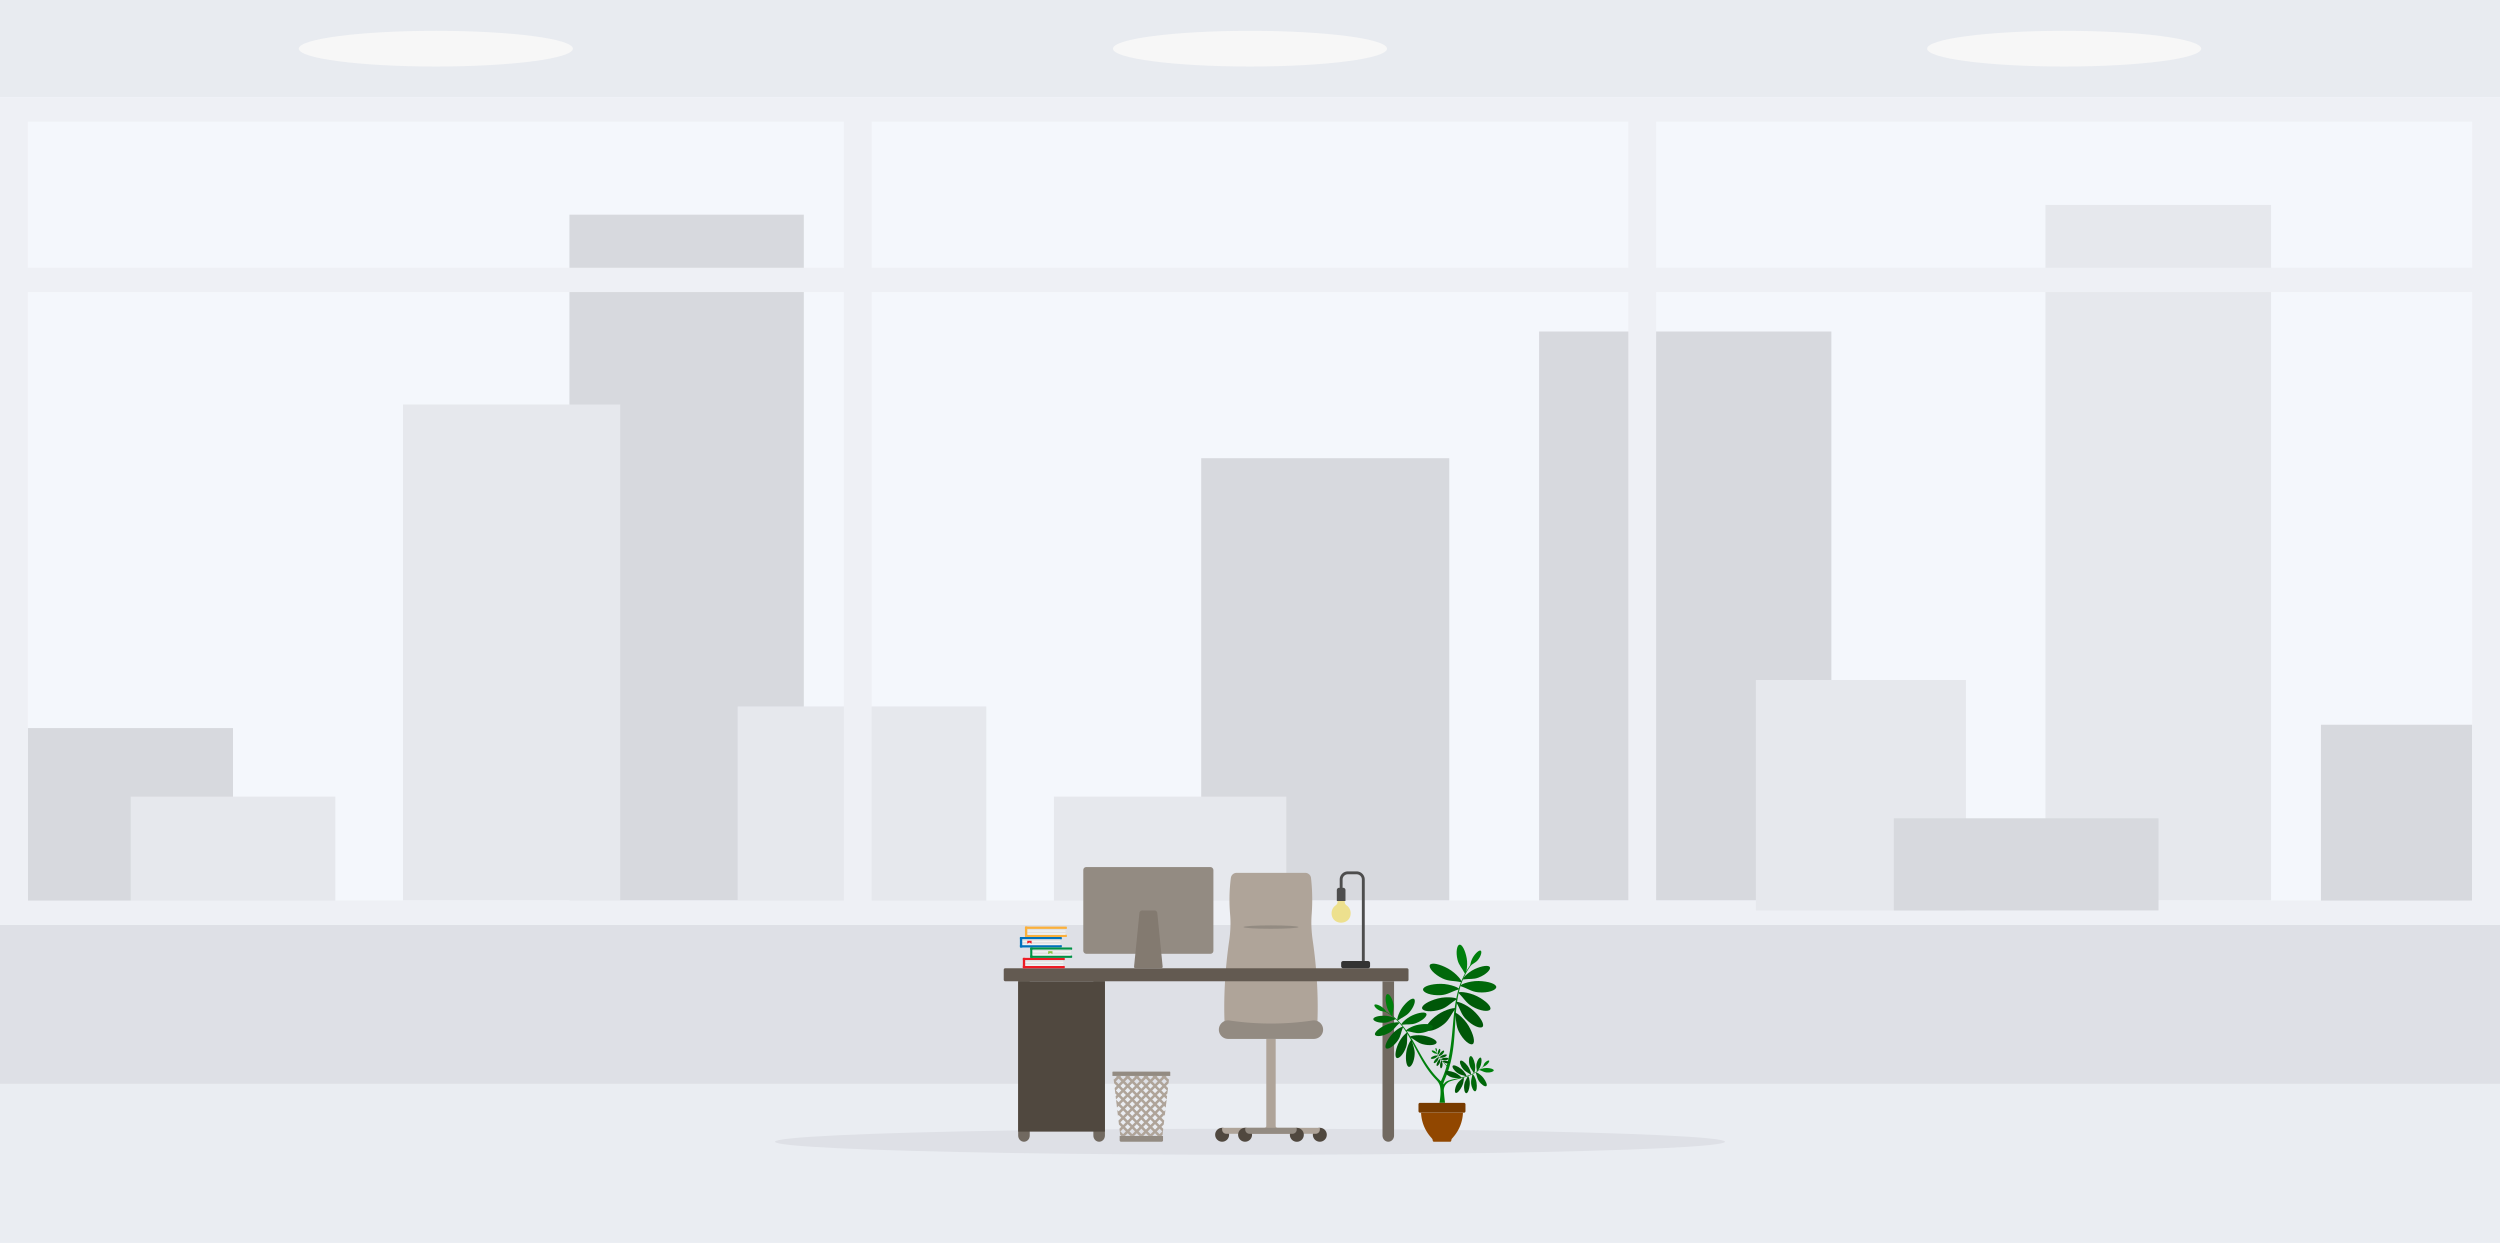 <svg xmlns="http://www.w3.org/2000/svg" viewBox="0 0 8646.3 4298.74"><defs><style>.cls-1{fill:#eaedf2;}.cls-2{fill:#f4f7fc;}.cls-3{fill:#dee0e6;}.cls-4{fill:#e8ebf0;}.cls-5{fill:#f7f7f7;}.cls-6{fill:#d7d9de;}.cls-7{fill:#e6e8ed;}.cls-8{fill:#eef0f5;}.cls-9{fill:#50483f;}.cls-10{fill:#afa499;}.cls-11{fill:#938b82;}.cls-12{fill:#635a51;}.cls-13{fill:#716960;}.cls-14{fill:#837a70;}.cls-15{fill:#00800c;}.cls-16{fill:#005708;}.cls-17{fill:#00680a;}.cls-18{fill:#005c09;}.cls-19{fill:#783b00;}.cls-20{fill:#914700;}.cls-21{fill:#333;}.cls-22{fill:#4d4d4d;}.cls-23{fill:#ede08e;}.cls-24{fill:#fbb03b;}.cls-25{fill:#e0e0e0;}.cls-26{fill:#f2f2f2;}.cls-27{fill:#009245;}.cls-28{fill:#ed1c24;}.cls-29{fill:#0071bc;}.cls-30{fill:#8cc63f;}</style></defs><g id="Layer_2" data-name="Layer 2"><g id="Layer_1-2" data-name="Layer 1"><rect class="cls-1" y="3748.74" width="8646.3" height="550"/><rect class="cls-2" y="336.71" width="8646.3" height="2862.03"/><rect class="cls-3" y="3198.74" width="8646.3" height="550"/><rect class="cls-4" width="8646.3" height="336.71"/><ellipse class="cls-5" cx="7138.98" cy="168.35" rx="473.95" ry="61.73"/><rect class="cls-6" x="4154.39" y="1584.73" width="857.91" height="1529.84"/><rect class="cls-6" x="96.07" y="2518.04" width="709.76" height="630.7"/><rect class="cls-6" x="8027.03" y="2506.54" width="523.2" height="642.2"/><rect class="cls-6" x="1969.37" y="742.45" width="810.64" height="2372.12"/><rect class="cls-7" x="2551.17" y="2443.24" width="860.02" height="705.5"/><rect class="cls-7" x="1393.72" y="1399.03" width="751.27" height="1715.53"/><rect class="cls-6" x="5322.98" y="1146.5" width="1010.85" height="1968.07"/><rect class="cls-7" x="7074.15" y="708.78" width="780.28" height="2405.79"/><rect class="cls-7" x="3645.02" y="2755.14" width="803.72" height="393.6"/><rect class="cls-7" x="452.01" y="2755.14" width="707.65" height="393.6"/><path class="cls-8" d="M0,336.71v2862H8646.3v-2862Zm5631.66,84.18V926h-2617V420.89Zm-5535.59,0h2822.5V926H96.07Zm0,2693.67V1010.13h2822.5V3114.56Zm2918.57,0V1010.13h2617V3114.56Zm5535.59,0H5727.73V1010.13h2822.5Zm0-2188.61H5727.73V420.89h2822.5Z"/><rect class="cls-7" x="6072.71" y="2351.84" width="726.48" height="796.9"/><rect class="cls-6" x="6549.75" y="2830.04" width="915.55" height="318.7"/><ellipse class="cls-5" cx="1507.32" cy="168.35" rx="473.95" ry="61.73"/><ellipse class="cls-5" cx="4323.15" cy="168.35" rx="473.95" ry="61.73"/><ellipse class="cls-3" cx="4323.15" cy="3948.74" rx="1642.83" ry="45"/><circle class="cls-9" cx="4564.65" cy="3924.57" r="24.17" transform="translate(-808 6639.9) rotate(-67.5)"/><circle class="cls-9" cx="4226.77" cy="3924.57" r="24.17" transform="translate(-1537.1 4138.26) rotate(-45)"/><path class="cls-10" d="M4373.46,3900.41a6,6,0,0,0,6-6V3593.09h32.5v301.34a6,6,0,0,0,6,6h146.75v6.31a14.52,14.52,0,0,1-14.52,14.52H4241.29a14.52,14.52,0,0,1-14.52-14.52v-6.31Z"/><circle class="cls-9" cx="4306.13" cy="3924.57" r="24.17" transform="translate(-1174.08 1946.63) rotate(-22.5)"/><circle class="cls-9" cx="4485.29" cy="3924.57" r="24.17" transform="translate(-781.7 1135.49) rotate(-13.28)"/><path class="cls-11" d="M4306.77,3900.41v6.31a14.52,14.52,0,0,0,14.53,14.52h148.83a14.52,14.52,0,0,0,14.52-14.52v-6.31Z"/><path class="cls-10" d="M4536.4,3163a672.67,672.67,0,0,0-2.24-126.65,20,20,0,0,0-19.89-17.56H4276.84A20,20,0,0,0,4257,3036a587.76,587.76,0,0,0-2.6,127c2.72,31,1,62.09-3.52,92.84-14.12,96.48-20.36,207.69-14.74,297.52h319.16c5.67-90.51-.72-202.72-15.06-299.71C4535.79,3223.58,4534.07,3193.2,4536.4,3163Z"/><path class="cls-11" d="M4543.93,3593.09H4247.5a32.05,32.05,0,0,1-32.06-32.05v0a32,32,0,0,1,36.66-31.64,980.69,980.69,0,0,0,287.21,0A32,32,0,0,1,4576,3561h0A32.05,32.05,0,0,1,4543.93,3593.09Z"/><ellipse class="cls-11" cx="4395.71" cy="3206.32" rx="95.31" ry="5.94"/><rect class="cls-12" x="3471.4" y="3348.74" width="1400" height="45" rx="5"/><path class="cls-13" d="M4781.4,3927.45c0,11.76,9,21.29,20,21.29s20-9.53,20-21.29V3393.74h-40Z"/><path class="cls-13" d="M3521.4,3927.45c0,11.76,8.95,21.29,20,21.29s20-9.53,20-21.29V3393.74h-40Z"/><path class="cls-13" d="M3781.4,3927.45c0,11.76,8.95,21.29,20,21.29s20-9.53,20-21.29V3393.74h-40Z"/><rect class="cls-9" x="3521.4" y="3393.74" width="300" height="520"/><rect class="cls-11" x="3746.58" y="2998.74" width="450" height="300" rx="10" transform="translate(7943.16 6297.48) rotate(180)"/><path class="cls-14" d="M3927.1,3348.74h89a5,5,0,0,0,5-5.5l-18.55-185.49a10,10,0,0,0-9.95-9h-41.9a10,10,0,0,0-10,9l-18.55,185.49A5,5,0,0,0,3927.1,3348.74Z"/><path class="cls-11" d="M3849.37,3706.24h196a2,2,0,0,1,2,2v13a0,0,0,0,1,0,0h-200a0,0,0,0,1,0,0v-13A2,2,0,0,1,3849.37,3706.24Z"/><path class="cls-11" d="M3872.37,3928.74h150a0,0,0,0,1,0,0v15a5,5,0,0,1-5,5h-140a5,5,0,0,1-5-5v-15A0,0,0,0,1,3872.37,3928.74Z"/><path class="cls-10" d="M4023.08,3903.74l-6.44-6.45,8.16-8.16,1.68-14.27-.4.39-9.44-9.44,9.44-9.45,2.3,2.3,2.3-19.49-4.6,4.6-9.44-9.45,9.44-9.45,5.62,5.62,1.32-11.27-.64-.64.82-.82,1.68-14.27-8.8,8.79-9.44-9.45,9.44-9.44,8.93,8.93,1.33-11.27-4-4,5-5,2.25-19.2-7.27-7.27,9.21-9.21,1.68-14.28-1.44,1.45-9.45-9.45,2.87-2.87h-18.34l2.88,2.87-9.45,9.45-9.45-9.45,2.87-2.87h-18.33l2.87,2.87-9.45,9.45-9.44-9.45,2.87-2.87h-18.34l2.87,2.87-9.45,9.45-9.44-9.45,2.87-2.87h-18.34l2.87,2.87-9.44,9.45-9.45-9.45,2.87-2.87H3891l2.88,2.87-9.45,9.45-9.45-9.45,2.88-2.87h-18.34l2.87,2.87-9.45,9.45-1.44-1.45,1.68,14.28,9.21,9.21-7.27,7.27,2.25,19.2,5,5-4,4,1.33,11.27,8.93-8.93,9.44,9.44-9.44,9.45-8.8-8.79,1.68,14.27.82.82-.64.64,1.32,11.27,5.62-5.62,9.44,9.45-9.44,9.45-4.6-4.6,2.3,19.49,2.3-2.3,9.44,9.45-9.44,9.44-.4-.39,1.68,14.27,8.16,8.16-6.44,6.45,2.48,21.08,3.92,3.92h12.68l9.4-9.41,9.41,9.41h12.67l9.41-9.4,9.41,9.4h12.67l9.41-9.41,9.4,9.41h12.68l9.41-9.4,9.4,9.4h12.68l3.92-3.92Zm-3.29-22.19-9.45,9.45-9.45-9.45,9.45-9.45Zm-56.68-69.27-9.45-9.45,9.45-9.44,9.44,9.44Zm15.74-3.15,9.45,9.45-9.45,9.44-9.44-9.44Zm-22,9.45-9.45,9.44-9.44-9.44,9.44-9.45Zm-25.19-6.3-9.45-9.45,9.45-9.44,9.45,9.44Zm-6.3,6.3-9.44,9.44-9.45-9.44,9.45-9.45Zm0,31.48-9.44,9.45-9.45-9.45,9.45-9.44Zm-3.15-15.74,9.45-9.45,9.45,9.45-9.45,9.45Zm25.19,6.3,9.45,9.44-9.45,9.45-9.44-9.45Zm6.3-6.3,9.45-9.45,9.44,9.45-9.44,9.45Zm25.19,6.3,9.45,9.44-9.45,9.45-9.44-9.45Zm6.3-6.3,9.45-9.45,9.44,9.45-9.44,9.45Zm0-31.49,9.45-9.44,9.44,9.44-9.44,9.45Zm0-31.49,9.45-9.44,9.44,9.44-9.44,9.45Zm3.15,15.75-9.45,9.44-9.44-9.44,9.44-9.45Zm-25.19-6.3-9.45-9.45,9.45-9.44,9.44,9.44Zm-6.3,6.3-9.45,9.44-9.44-9.44,9.44-9.45Zm-25.19-6.3-9.45-9.45,9.45-9.44,9.45,9.44Zm-6.3,6.3-9.44,9.44-9.45-9.44,9.45-9.45Zm-25.19-6.3-9.44-9.45,9.44-9.44,9.45,9.44Zm9.45,22-9.45,9.45-9.44-9.45,9.44-9.44Zm0,31.49-9.45,9.45-9.44-9.45,9.44-9.45Zm0,31.49-9.45,9.44-9.44-9.44,9.44-9.45Zm6.3,6.29,9.44,9.45-9.44,9.45-9.45-9.45Zm6.29-6.29,9.45-9.45,9.45,9.45-9.45,9.44Zm25.19,6.29,9.45,9.45-9.45,9.45-9.44-9.45Zm6.3-6.29,9.45-9.45,9.44,9.45-9.44,9.44Zm25.19,6.29,9.45,9.45-9.45,9.45-9.44-9.45Zm6.3-6.29,9.45-9.45,9.44,9.45-9.44,9.44Zm34.64-15.75-9.45,9.45-9.45-9.45,9.45-9.44Zm0-31.48-9.45,9.44-9.45-9.44,9.45-9.45Zm-9.45-22-9.45-9.44,9.45-9.45,9.45,9.45Zm25.19-25.19-9.45,9.45-9.44-9.45,9.44-9.44Zm-9.45-40.93,9.45,9.45-9.45,9.44-9.44-9.44Zm-6.29,25.19-9.45,9.45-9.45-9.45,9.45-9.45Zm-25.19-25.19,9.44,9.45-9.44,9.44-9.45-9.44Zm-6.3,25.19-9.45,9.45-9.44-9.45,9.44-9.45Zm-25.19-25.19,9.44,9.45-9.44,9.44-9.45-9.44Zm-6.3,25.19-9.45,9.45-9.44-9.45,9.44-9.45Zm-25.19-25.19,9.45,9.45-9.45,9.44-9.45-9.44Zm-6.3,25.19-9.44,9.45-9.45-9.45,9.45-9.45Zm-25.19-25.19,9.45,9.45-9.45,9.44-9.44-9.44Zm-6.29,25.19-9.45,9.45-9.45-9.45,9.45-9.45Zm-34.64-15.74,9.45-9.45,9.44,9.45-9.44,9.44Zm0,31.48,9.45-9.44,9.44,9.44-9.44,9.45Zm15.74,15.75,9.45-9.45,9.45,9.45-9.45,9.44Zm0,31.49,9.45-9.45,9.45,9.45-9.45,9.44Zm0,31.48,9.45-9.44,9.45,9.44-9.45,9.45Zm0,31.49,9.45-9.45,9.45,9.45-9.45,9.45Zm9.45,40.93-9.45-9.44,9.45-9.45,9.45,9.45Zm6.3-25.19,9.44-9.44,9.45,9.44-9.45,9.45Zm25.19,25.19-9.45-9.44,9.45-9.45,9.44,9.45Zm6.29-25.19,9.45-9.44,9.45,9.44-9.45,9.45Zm25.19,25.19-9.44-9.44,9.44-9.45,9.45,9.45Zm15.75-15.74-9.45-9.45,9.45-9.44,9.44,9.44Zm15.74,15.74-9.44-9.44,9.44-9.45,9.45,9.45Zm6.3-25.19,9.45-9.44,9.44,9.44-9.44,9.45Zm15.74,15.75,9.45-9.45,9.45,9.45-9.45,9.44Z"/><path class="cls-15" d="M4753.67,3475.38c2.17-3.47,12.75-.77,23.63,6a54.48,54.48,0,0,1,14.67,13.93,19.27,19.27,0,0,0,6,5.72c89.63,52.53,103.93,163.88,184.27,237.44a1.07,1.07,0,0,0,.94.26,1.12,1.12,0,0,0,.77-.6,338.93,338.93,0,0,0,18.44-48.69,3.26,3.26,0,0,0-.12-2.34c-3.93-8.27-19.73-19.13-28.49-35.76l0,0c-2.14-3.22-5.27-14-5.71-14.55-3.71-4.64-4-11.9-2.3-12.35,1.09-.32,3,2.29,3.8,5.91,1,5.38-2.62,4.07,2.85,16.74l0,0c3.88,9.13,10.43,16,11.31,17.18.07,0,0,0,0,0,8.92,9.89,15.79,15.32,19.47,20.25a.3.3,0,0,0,.52-.12c33.38-118.57,7.32-241.44,77.39-340.63a26.09,26.09,0,0,0,4.64-10.48,72,72,0,0,1,10.23-25.18c9.44-14.06,20.73-23,25.21-20s1.33,17.47-9,30.92c-6.61,8.62-13.95,11.37-22.63,18l-2.72,2.77c-82.28,111.19-30.45,246-85,382-4,10-8.61,18.52-10.05,26.94a1,1,0,0,0,1.77.69c10.66-16.78,30.47-14,76.12-27.22,0,0,0-.09.1,0,5.34-2.07,23.58-6.59,41.31-19.08h.1c26-18.05,16.33-18.83,24.88-28.13,5.68-5.92,12.37-8.54,14.06-6.67,2.59,2.78-6.51,16.18-18.74,20.52-3.85,1.25-17.56,16-27.73,20.67l0,.1c-31.34,18.37-63.25,21.61-87.18,29.69a33.9,33.9,0,0,0-23,35.25c1,10.92,2.36,24.94,4.21,39.6h-19.28c3.71-22.55,5.16-41.34,1.94-56.49-1.89-8.89-6.92-16.72-13.28-23.21-75.88-77.5-83.85-183.41-173.78-234l-2.77-1.09c-8-1.88-14-1.51-21.2-5.42C4758.17,3487.87,4751.51,3478.85,4753.67,3475.38Z"/><path class="cls-16" d="M4867.5,3573.61c-2.36,19.28,1.37,31.56-4.72,48.59-8.65,24.18-24.46,40.11-32,36.88s-5.41-25,4.73-48.59S4868.5,3565.48,4867.5,3573.61Z"/><path class="cls-16" d="M4883,3597.45c3.4,19.13,10.55,29.78,9.73,47.84-1.18,25.66-11.63,45.52-19.78,44.64s-12.5-22.31-9.72-47.84S4881.61,3589.39,4883,3597.45Z"/><path class="cls-17" d="M4839.52,3538.86c-14.5,12.93-19.8,24.61-35.61,33.39-22.46,12.46-44.85,14-48.37,6.59s12.42-22.34,35.62-33.38S4845.64,3533.41,4839.52,3538.86Z"/><path class="cls-17" d="M4834.75,3529.25c15.55-11.65,28.05-14.52,39.8-28.28,16.68-19.53,22.62-41.17,16.07-46.09s-24.36,7.74-39.79,28.27S4828.19,3534.16,4834.75,3529.25Z"/><path class="cls-18" d="M4852.09,3553.16c-7.47,17.93-7.19,30.76-17.64,45.52-14.84,21-34.36,32-40.74,26.9s1.52-25.52,17.64-45.52S4855.24,3545.6,4852.09,3553.16Z"/><path class="cls-17" d="M4848.33,3544.13c19.25-2.63,31.58.93,48.52-5.39,24.07-9,39.78-25,36.44-32.49s-25.06-5.07-48.52,5.39S4840.22,3545.24,4848.33,3544.13Z"/><path class="cls-17" d="M4826,3525.39c-15.38,4.3-23.52,11-38.37,11.76-21.08,1.07-38.16-5.9-38.08-12.63s17.25-12,38.36-11.76S4832.44,3523.58,4826,3525.39Z"/><path class="cls-15" d="M4816.28,3512.3c.69-16,5.37-25.4,2.74-40-3.74-20.78-14.41-35.83-21-34.22s-7.77,19.52-2.74,40S4816,3519,4816.28,3512.3Z"/><path class="cls-16" d="M4877.4,3587.45c17.19,9.05,25.15,19.11,42.62,23.82,24.8,6.68,46.9,2.77,48.53-5.26s-17.44-18.69-42.61-23.82S4870.16,3583.63,4877.4,3587.45Z"/><rect class="cls-19" x="4905.83" y="3814.18" width="162.54" height="34.04" rx="5"/><path class="cls-20" d="M5059.68,3848.22a135.79,135.79,0,0,1-32.49,83.23l-5.09,5.94a11.24,11.24,0,0,0-2.72,7.08,4.5,4.5,0,0,1-4.5,4.27h-55.32a4.49,4.49,0,0,1-4.49-4.26,11.32,11.32,0,0,0-2.72-7.09l-5.09-5.94a135.8,135.8,0,0,1-32.5-83.23Z"/><path class="cls-16" d="M5037.22,3467.93c13.26,22,15.4,38.74,31.92,56,23.47,24.47,51.12,35.11,58.44,27.15s-7-33-31.92-56S5031.63,3458.67,5037.22,3467.93Z"/><path class="cls-16" d="M5031.38,3505c6.24,24.87,3.36,41.56,14.11,62.87,15.28,30.27,38.59,48.55,47.92,43.08s3-33.61-14.12-62.87S5028.74,3494.55,5031.38,3505Z"/><path class="cls-16" d="M5037.24,3456.84c-22,13.12-31.83,26.93-54.52,34.34-32.23,10.53-61.63,6.9-64.34-3.57s21.7-25.84,54.52-34.34S5046.53,3451.31,5037.24,3456.84Z"/><path class="cls-17" d="M5052.16,3411c24.44,7.74,37.14,19,60.92,21,33.78,2.89,61.57-7.35,61.82-18.17s-27-20.2-60.92-21S5041.85,3407.7,5052.16,3411Z"/><path class="cls-17" d="M5052.72,3396.81c-25-5.63-41.63-2.34-63.2-12.57-30.63-14.52-49.48-37.37-44.25-46.84s33.53-3.83,63.2,12.57S5063.27,3399.18,5052.72,3396.81Z"/><path class="cls-18" d="M5044.75,3435c18.68,17.56,25.26,33.16,45.82,45.3,29.19,17.24,58.68,20,63.59,10.41s-15.61-29.92-45.82-45.31S5036.87,3427.57,5044.75,3435Z"/><path class="cls-17" d="M5044.39,3422.07c-24.6,7.23-37.53,18.17-61.35,19.7-33.83,2.18-61.4-8.64-61.43-19.46s27.45-19.63,61.35-19.7S5054.77,3419,5044.39,3422.07Z"/><path class="cls-17" d="M5061.23,3387.42c20.84-3.13,34.26.55,52.55-6.55,26-10.09,42.79-27.7,39.06-35.77s-27.26-5.14-52.56,6.55S5052.44,3388.74,5061.23,3387.42Z"/><path class="cls-15" d="M5065.82,3366.43c-9.44-18.84-20.18-27.69-24.91-46.74-6.72-27-2-50.93,6.75-52.53s19.9,19.33,24.91,46.74S5069.81,3374.38,5065.82,3366.43Z"/><path class="cls-16" d="M5032.76,3489.94c-15.81,20.19-20,36.6-38.46,51.7-26.26,21.44-55,28.66-61.29,19.88s10.91-31.94,38.46-51.7S5039.44,3481.43,5032.76,3489.94Z"/><path class="cls-16" d="M5071.05,3722.64c-11.53-4.61-19.72-4.31-29.25-10.85-13.53-9.29-20.79-21.66-17.56-25.78s16.32.73,29.24,10.85S5075.91,3724.58,5071.05,3722.64Z"/><path class="cls-16" d="M5076.34,3721.76c-4.54,11.55-10.36,17.32-12.12,28.74-2.49,16.22,1.55,30,6.76,30.45s10.64-12.4,12.12-28.74S5078.25,3716.88,5076.34,3721.76Z"/><path class="cls-17" d="M5097.08,3711c-5.62-11.06-12-16.25-14.81-27.45-4-15.9-1.33-30,3.82-31s11.77,11.32,14.81,27.45S5099.45,3715.69,5097.08,3711Z"/><path class="cls-17" d="M5103.8,3709.64c4.65,11.51,4.39,19.7,11,29.2,9.34,13.49,21.74,20.7,25.84,17.46s-.8-16.32-11-29.2S5101.83,3704.79,5103.8,3709.64Z"/><path class="cls-18" d="M5086.19,3716.45c-9.86-7.54-17.83-9.46-25.24-18.32-10.53-12.59-14.18-26.46-10-29.56s15.52,5.1,25.24,18.32S5090.35,3719.63,5086.19,3716.45Z"/><path class="cls-17" d="M5092.38,3715.61c-1.51,12.32-5.72,19.35-4.58,30.85,1.61,16.33,8.95,28.65,14.12,27.81s7.22-14.65,4.59-30.85S5093,3710.41,5092.38,3715.61Z"/><path class="cls-17" d="M5107.61,3704.84c-.14-10.2-2.95-16.32-1-25.62,2.78-13.2,9.87-22.61,14-21.46s4.59,12.61,1,25.61S5107.67,3709.14,5107.61,3704.84Z"/><path class="cls-15" d="M5117.28,3701c9.74,3,14.81,7.46,24.28,8.22,13.44,1.09,24.48-3,24.56-7.35s-10.8-8-24.28-8.23S5113.17,3699.72,5117.28,3701Z"/><path class="cls-16" d="M5060.88,3726.49c-8.4,9.14-15.91,12.42-21.67,22.44-8.18,14.23-9.37,28.52-4.68,30.84s14.4-7.73,21.67-22.44S5064.42,3722.64,5060.88,3726.49Z"/><path class="cls-17" d="M4864.06,3566c19.29,2.24,30.35,8.75,48.33,6.85,25.54-2.71,44.74-14.33,43.37-22.41s-23-11.14-48.33-6.85S4855.92,3565,4864.06,3566Z"/><path class="cls-16" d="M4983.26,3664.18c5.53,1,8.6,3.05,13.82,2.81,7.41-.34,13.15-3.36,12.89-5.71s-6.44-3.61-13.82-2.81S4980.93,3663.76,4983.26,3664.18Z"/><path class="cls-16" d="M4988.53,3670.49c5,2.55,7.33,5.43,12.39,6.73,7.18,1.85,13.55.65,14-1.68s-5.1-5.34-12.39-6.73S4986.42,3669.41,4988.53,3670.49Z"/><path class="cls-16" d="M4981.44,3662.58c-1,5.51-.15,9.12-2.2,13.92-2.91,6.83-7.75,11.14-9.86,10.08s-1.13-7.3,2.2-13.93S4981.87,3660.25,4981.44,3662.58Z"/><path class="cls-17" d="M4976,3653.51c4.79-2.91,8.47-3.38,12.23-7,5.35-5.14,7.66-11.2,5.92-12.79s-7.22,1.53-12.24,7S4974,3654.74,4976,3653.51Z"/><path class="cls-17" d="M4973.79,3651.38c-4.53,3.3-6.39,6.51-11.18,8.59-6.8,3-13.28,2.76-14.09.54s4.2-6.08,11.18-8.6S4975.7,3650,4973.79,3651.38Z"/><path class="cls-18" d="M4978.92,3658.19c5.59-.54,9.1.62,14.06-1,7.05-2.32,11.76-6.77,10.88-9s-7.17-1.74-14.06,1S4976.57,3658.42,4978.92,3658.19Z"/><path class="cls-17" d="M4976.75,3656.39c-2.36,5.09-2.42,8.79-5.6,12.94-4.52,5.88-10.27,8.86-12.06,7.31s.73-7.35,5.6-12.94S4977.74,3654.24,4976.75,3656.39Z"/><path class="cls-17" d="M4973.47,3648.62c2.49-3.88,5-5.56,6.49-9.59,2.09-5.74,1.61-11-.26-11.59s-4.77,3.75-6.49,9.6S4972.42,3650.26,4973.47,3648.62Z"/><path class="cls-15" d="M4970.67,3644.84c-4.46-1.16-7.46-.67-11.28-2.63-5.42-2.79-8.67-7-7.68-8.68s6.05-.49,11.29,2.63S4972.56,3645.33,4970.67,3644.84Z"/><path class="cls-16" d="M4986.25,3668.08c1,5.52,3.14,8.57,3,13.79-.25,7.41-3.2,13.18-5.56,13s-3.68-6.4-3-13.78S4985.81,3665.76,4986.25,3668.08Z"/><path class="cls-16" d="M5053.78,3728.34c-12.37-1-20.12,1.66-31.14-1.8-15.66-4.91-26.22-14.61-24.35-19.5s15.82-4.08,31.14,1.8S5059,3728.78,5053.78,3728.34Z"/><rect class="cls-21" x="4638.4" y="3323.74" width="100" height="25" rx="6.66" transform="translate(9376.8 6672.48) rotate(180)"/><path class="cls-22" d="M4631.52,3070.41h1.88v-28.53a28.17,28.17,0,0,1,28.13-28.14h30.4a28.17,28.17,0,0,1,28.13,28.14v281.86h-10V3041.88a18.16,18.16,0,0,0-18.13-18.14h-30.4a18.16,18.16,0,0,0-18.13,18.14v28.53h1.87a8.13,8.13,0,0,1,8.13,8.12v36.71a1,1,0,0,1-1,1h-28a1,1,0,0,1-1-1v-36.71A8.13,8.13,0,0,1,4631.52,3070.41Z"/><path class="cls-23" d="M4619.48,3131.21c3.29-2.28,6.32-6.34,6.32-10.56v-4.41h25v4.41c0,4.22,3,8.28,6.31,10.56a32.68,32.68,0,0,1,14.19,27c0,43.82-66,43.94-66,0A32.71,32.71,0,0,1,4619.48,3131.21Z"/><path class="cls-24" d="M3546.84,3204.74h141a2,2,0,0,1,2,2v4a2,2,0,0,1-2,2h-143a0,0,0,0,1,0,0v-6A2,2,0,0,1,3546.84,3204.74Z"/><path class="cls-24" d="M3544.84,3232.74h143a2,2,0,0,1,2,2v4a2,2,0,0,1-2,2h-141a2,2,0,0,1-2-2v-6A0,0,0,0,1,3544.84,3232.74Z"/><rect class="cls-25" x="3552.84" y="3212.74" width="132" height="5"/><rect class="cls-26" x="3552.84" y="3217.74" width="132" height="5"/><rect class="cls-25" x="3552.84" y="3222.74" width="132" height="5"/><rect class="cls-26" x="3552.84" y="3227.74" width="132" height="5"/><path class="cls-24" d="M3546.84,3204.74h6a0,0,0,0,1,0,0v36a0,0,0,0,1,0,0h-6a2,2,0,0,1-2-2v-32A2,2,0,0,1,3546.84,3204.74Z"/><path class="cls-27" d="M3565.07,3276.74h6a0,0,0,0,1,0,0v36a0,0,0,0,1,0,0h-6a2,2,0,0,1-2-2v-32A2,2,0,0,1,3565.07,3276.74Z"/><path class="cls-28" d="M3539.54,3312.74h141a2,2,0,0,1,2,2v4a2,2,0,0,1-2,2h-143a0,0,0,0,1,0,0v-6A2,2,0,0,1,3539.54,3312.74Z"/><path class="cls-28" d="M3537.54,3340.74h143a2,2,0,0,1,2,2v4a2,2,0,0,1-2,2h-141a2,2,0,0,1-2-2v-6A0,0,0,0,1,3537.54,3340.74Z"/><rect class="cls-25" x="3545.54" y="3320.74" width="132" height="5"/><rect class="cls-26" x="3545.54" y="3325.74" width="132" height="5"/><rect class="cls-25" x="3545.54" y="3330.74" width="132" height="5"/><rect class="cls-26" x="3545.54" y="3335.74" width="132" height="5"/><path class="cls-28" d="M3539.54,3312.74h6a0,0,0,0,1,0,0v36a0,0,0,0,1,0,0h-6a2,2,0,0,1-2-2v-32A2,2,0,0,1,3539.54,3312.74Z"/><path class="cls-29" d="M3529.37,3240.74h141a2,2,0,0,1,2,2v4a2,2,0,0,1-2,2h-143a0,0,0,0,1,0,0v-6A2,2,0,0,1,3529.37,3240.74Z"/><path class="cls-29" d="M3527.37,3268.74h143a2,2,0,0,1,2,2v4a2,2,0,0,1-2,2h-141a2,2,0,0,1-2-2v-6A0,0,0,0,1,3527.37,3268.74Z"/><rect class="cls-25" x="3535.37" y="3248.74" width="132" height="5"/><rect class="cls-26" x="3535.37" y="3253.74" width="132" height="5"/><rect class="cls-25" x="3535.37" y="3258.74" width="132" height="5"/><rect class="cls-26" x="3535.37" y="3263.74" width="132" height="5"/><path class="cls-29" d="M3529.37,3240.74h6a0,0,0,0,1,0,0v36a0,0,0,0,1,0,0h-6a2,2,0,0,1-2-2v-32A2,2,0,0,1,3529.37,3240.74Z"/><polygon class="cls-28" points="3567.78 3263.74 3560.31 3259.74 3552.84 3263.74 3552.84 3253.74 3567.78 3253.74 3567.78 3263.74"/><path class="cls-27" d="M3565.07,3276.74h141a2,2,0,0,1,2,2v4a2,2,0,0,1-2,2h-143a0,0,0,0,1,0,0v-6A2,2,0,0,1,3565.07,3276.74Z"/><path class="cls-27" d="M3563.07,3304.74h143a2,2,0,0,1,2,2v4a2,2,0,0,1-2,2h-141a2,2,0,0,1-2-2v-6A0,0,0,0,1,3563.07,3304.74Z"/><rect class="cls-25" x="3571.07" y="3284.74" width="132" height="5"/><rect class="cls-26" x="3571.07" y="3289.74" width="132" height="5"/><rect class="cls-25" x="3571.07" y="3294.74" width="132" height="5"/><rect class="cls-26" x="3571.07" y="3299.74" width="132" height="5"/><polygon class="cls-30" points="3640.01 3299.74 3632.54 3295.74 3625.07 3299.74 3625.07 3289.74 3640.01 3289.74 3640.01 3299.74"/></g></g></svg>